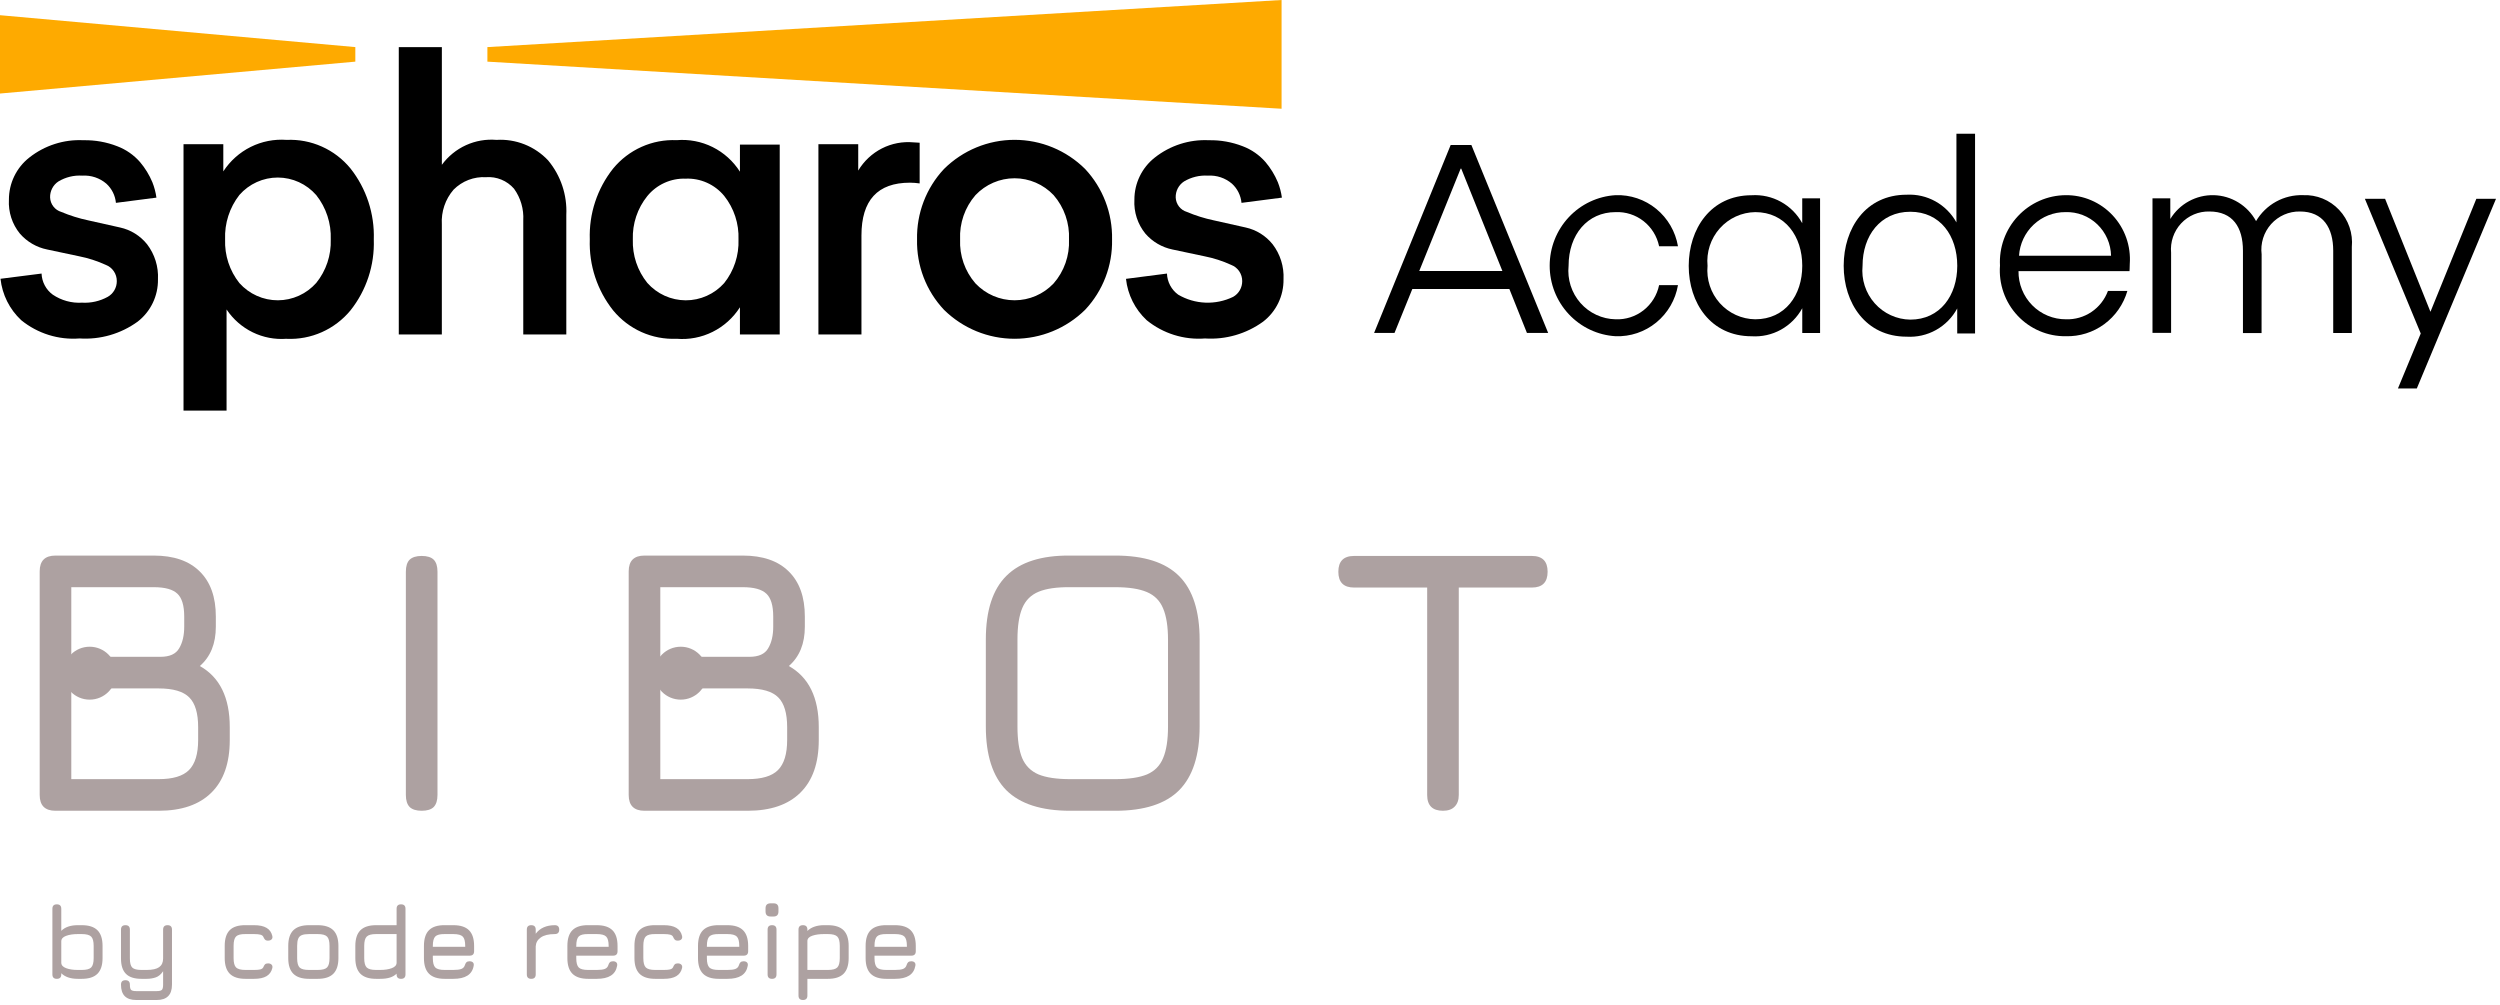 <svg width="189" height="76" viewBox="0 0 189 76" fill="none" xmlns="http://www.w3.org/2000/svg">
<g clip-path="url(#clip0_570_1948)">
<path d="M96.887 0L36.847 3.561V4.661L96.887 8.221V0Z" fill="#FEAA00"/>
<path d="M0 7.071L26.863 4.66V3.561L0 1.149V7.071Z" fill="#FEAA00"/>
<path d="M73.746 14.752C74.128 14.349 74.586 14.028 75.094 13.809C75.602 13.59 76.148 13.477 76.7 13.477C77.252 13.477 77.799 13.59 78.306 13.809C78.814 14.028 79.272 14.349 79.654 14.752C80.456 15.675 80.872 16.877 80.816 18.104C80.869 19.322 80.453 20.513 79.654 21.427C79.272 21.83 78.814 22.151 78.306 22.37C77.799 22.589 77.252 22.701 76.7 22.701C76.148 22.701 75.602 22.589 75.094 22.37C74.586 22.151 74.128 21.83 73.746 21.427C72.948 20.513 72.531 19.322 72.584 18.104C72.528 16.877 72.944 15.675 73.746 14.752ZM82.034 23.422C83.381 21.991 84.114 20.081 84.072 18.107C84.113 16.128 83.381 14.213 82.034 12.774C80.611 11.363 78.695 10.572 76.7 10.572C74.705 10.572 72.79 11.363 71.367 12.774C70.019 14.212 69.287 16.128 69.329 18.107C69.286 20.081 70.019 21.992 71.367 23.422C72.794 24.826 74.707 25.611 76.7 25.611C78.693 25.611 80.607 24.826 82.034 23.422ZM69.068 10.763C68.242 10.685 67.411 10.844 66.671 11.221C65.931 11.598 65.311 12.179 64.882 12.895V10.902H61.872V25.284H65.126V17.8C65.126 15.141 66.348 13.811 68.791 13.811C69.037 13.812 69.282 13.831 69.526 13.867V10.79L69.068 10.763ZM51.837 13.506C52.389 13.483 52.938 13.588 53.443 13.814C53.949 14.04 54.395 14.38 54.749 14.809C55.491 15.74 55.875 16.911 55.83 18.105C55.875 19.299 55.491 20.47 54.749 21.401C54.382 21.812 53.934 22.141 53.432 22.365C52.931 22.59 52.389 22.705 51.84 22.704C51.292 22.702 50.75 22.584 50.25 22.358C49.75 22.131 49.303 21.801 48.937 21.388C48.191 20.463 47.802 19.297 47.842 18.105C47.802 16.913 48.191 15.747 48.937 14.822C49.288 14.393 49.732 14.051 50.235 13.823C50.738 13.595 51.286 13.486 51.837 13.506ZM55.939 12.979C55.43 12.181 54.716 11.537 53.873 11.118C53.029 10.698 52.089 10.518 51.152 10.596C50.242 10.556 49.335 10.729 48.502 11.102C47.67 11.474 46.934 12.036 46.352 12.743C45.147 14.259 44.521 16.161 44.588 18.104C44.521 20.046 45.147 21.948 46.352 23.464C46.934 24.172 47.67 24.733 48.502 25.106C49.335 25.478 50.242 25.651 51.152 25.611C52.089 25.69 53.029 25.51 53.873 25.09C54.716 24.671 55.43 24.028 55.939 23.23V25.284H58.947V10.93H55.94L55.939 12.979ZM30.148 3.562V25.284H33.403V16.968C33.345 16.007 33.664 15.061 34.292 14.336C34.612 14.015 34.995 13.764 35.417 13.602C35.84 13.44 36.291 13.369 36.742 13.395C37.138 13.364 37.535 13.427 37.903 13.579C38.271 13.73 38.599 13.966 38.861 14.267C39.361 14.96 39.608 15.807 39.559 16.664V25.284H42.813V16.247C42.887 14.745 42.394 13.27 41.433 12.12C40.934 11.592 40.326 11.18 39.653 10.913C38.98 10.647 38.257 10.531 37.535 10.575C36.745 10.508 35.951 10.646 35.228 10.975C34.505 11.305 33.878 11.816 33.405 12.459V3.562H30.148ZM18.099 14.738C18.463 14.323 18.911 13.991 19.413 13.764C19.914 13.537 20.458 13.421 21.007 13.422C21.557 13.423 22.1 13.543 22.601 13.772C23.101 14.001 23.547 14.335 23.91 14.752C24.662 15.7 25.05 16.89 25.005 18.104C25.046 19.296 24.657 20.462 23.91 21.387C23.545 21.799 23.098 22.13 22.598 22.356C22.098 22.583 21.556 22.701 21.007 22.702C20.459 22.703 19.917 22.588 19.416 22.363C18.914 22.139 18.466 21.811 18.099 21.4C17.357 20.469 16.973 19.298 17.018 18.104C16.969 16.888 17.352 15.694 18.099 14.738ZM21.668 25.615C22.582 25.657 23.493 25.485 24.331 25.112C25.168 24.74 25.909 24.177 26.495 23.468C27.7 21.952 28.326 20.05 28.259 18.107C28.324 16.161 27.698 14.255 26.495 12.733C25.91 12.021 25.171 11.456 24.333 11.082C23.496 10.707 22.584 10.534 21.669 10.575C20.733 10.505 19.796 10.689 18.954 11.107C18.112 11.526 17.397 12.165 16.882 12.957V10.902H13.874V31.041H17.128V23.395C17.623 24.137 18.305 24.732 19.102 25.122C19.9 25.511 20.785 25.68 21.669 25.611" fill="black"/>
<path d="M8.804 15.331L11.826 14.941C11.771 14.54 11.667 14.149 11.518 13.774C11.287 13.223 10.973 12.711 10.589 12.256C10.121 11.719 9.529 11.307 8.865 11.056C8.05 10.738 7.182 10.584 6.308 10.601C4.833 10.527 3.381 10.992 2.217 11.91C1.735 12.287 1.346 12.77 1.078 13.323C0.81 13.876 0.672 14.483 0.674 15.099C0.622 16.03 0.92 16.947 1.508 17.666C2.045 18.281 2.768 18.701 3.564 18.861L5.971 19.372C6.669 19.509 7.349 19.728 7.996 20.024C8.243 20.118 8.455 20.286 8.604 20.506C8.754 20.726 8.832 20.986 8.83 21.253C8.831 21.494 8.769 21.732 8.648 21.941C8.528 22.15 8.354 22.323 8.145 22.441C7.552 22.768 6.879 22.921 6.204 22.882C5.419 22.93 4.641 22.716 3.988 22.275C3.736 22.091 3.529 21.853 3.383 21.576C3.236 21.3 3.154 20.994 3.142 20.681L0.038 21.076C0.168 22.276 0.725 23.389 1.605 24.207C2.847 25.216 4.424 25.71 6.014 25.587C7.579 25.689 9.13 25.24 10.404 24.318C10.89 23.943 11.283 23.457 11.55 22.901C11.817 22.345 11.952 21.734 11.942 21.116C11.99 20.162 11.698 19.223 11.12 18.467C10.602 17.821 9.881 17.373 9.076 17.198L6.669 16.659C5.972 16.512 5.29 16.298 4.632 16.021C4.396 15.951 4.187 15.808 4.036 15.612C3.884 15.417 3.797 15.178 3.787 14.929C3.78 14.69 3.834 14.452 3.945 14.24C4.055 14.027 4.218 13.847 4.417 13.717C4.961 13.391 5.59 13.238 6.222 13.278C6.884 13.236 7.536 13.454 8.041 13.886C8.453 14.261 8.711 14.779 8.764 15.336L8.804 15.331Z" fill="black"/>
<path d="M93.89 15.332L96.912 14.941C96.856 14.541 96.753 14.149 96.604 13.774C96.373 13.223 96.059 12.711 95.675 12.256C95.207 11.719 94.615 11.307 93.951 11.056C93.136 10.739 92.268 10.584 91.394 10.601C89.919 10.528 88.467 10.993 87.304 11.911C86.822 12.288 86.433 12.771 86.165 13.324C85.897 13.877 85.758 14.484 85.76 15.099C85.708 16.03 86.006 16.947 86.594 17.666C87.13 18.281 87.85 18.701 88.645 18.863L91.052 19.373C91.75 19.51 92.43 19.729 93.077 20.026C93.324 20.12 93.536 20.288 93.685 20.508C93.834 20.727 93.913 20.988 93.911 21.254C93.912 21.496 93.85 21.734 93.729 21.943C93.609 22.152 93.435 22.324 93.226 22.442C92.572 22.759 91.852 22.909 91.127 22.88C90.403 22.851 89.696 22.643 89.069 22.275C88.817 22.092 88.61 21.853 88.463 21.577C88.316 21.301 88.234 20.994 88.222 20.681L85.124 21.081C85.255 22.28 85.811 23.39 86.689 24.207C87.932 25.217 89.508 25.71 91.099 25.588C92.663 25.689 94.215 25.241 95.489 24.319C95.976 23.944 96.371 23.459 96.639 22.903C96.907 22.347 97.043 21.735 97.034 21.116C97.082 20.162 96.79 19.223 96.211 18.467C95.694 17.822 94.975 17.374 94.172 17.198L91.765 16.659C91.067 16.512 90.385 16.299 89.728 16.021C89.492 15.951 89.283 15.809 89.131 15.613C88.98 15.417 88.893 15.178 88.883 14.93C88.876 14.69 88.93 14.453 89.04 14.24C89.151 14.028 89.313 13.848 89.513 13.717C90.057 13.392 90.686 13.239 91.318 13.278C91.979 13.236 92.631 13.454 93.137 13.887C93.548 14.262 93.805 14.779 93.858 15.336L93.89 15.332Z" fill="black"/>
<path d="M103.882 25.169L109.67 10.964H111.237L117.041 25.169H115.436L114.108 21.848H106.772L105.425 25.169H103.882ZM110.427 12.744L107.295 20.487H113.58L110.468 12.744H110.427Z" fill="black"/>
<path d="M122.137 14.755C123.253 14.713 124.347 15.082 125.214 15.792C126.082 16.502 126.665 17.506 126.855 18.616H125.428C125.272 17.863 124.855 17.189 124.252 16.716C123.649 16.244 122.9 16.003 122.137 16.036C120.016 16.036 118.585 17.736 118.585 20.097C118.534 20.602 118.587 21.113 118.741 21.596C118.896 22.079 119.148 22.525 119.482 22.905C119.816 23.285 120.224 23.59 120.681 23.802C121.138 24.015 121.634 24.129 122.137 24.138C122.9 24.171 123.649 23.93 124.252 23.457C124.855 22.984 125.272 22.311 125.428 21.557H126.855C126.665 22.668 126.082 23.671 125.214 24.381C124.347 25.091 123.253 25.46 122.137 25.418C120.79 25.338 119.524 24.741 118.598 23.75C117.672 22.759 117.156 21.449 117.156 20.087C117.156 18.725 117.672 17.414 118.598 16.423C119.524 15.432 120.79 14.835 122.137 14.755Z" fill="black"/>
<path d="M137.598 25.177H136.251V23.302C135.878 23.985 135.32 24.547 134.642 24.923C133.965 25.298 133.196 25.471 132.424 25.422C129.332 25.422 127.667 22.902 127.667 20.101C127.667 17.3 129.333 14.76 132.424 14.76C133.195 14.711 133.964 14.883 134.641 15.258C135.318 15.632 135.876 16.193 136.249 16.875V14.995H137.597L137.598 25.177ZM132.699 24.138C134.958 24.138 136.251 22.317 136.251 20.097C136.251 17.877 134.962 16.036 132.699 16.036C132.191 16.043 131.69 16.156 131.227 16.368C130.765 16.58 130.351 16.887 130.012 17.268C129.673 17.65 129.416 18.098 129.257 18.585C129.099 19.072 129.042 19.587 129.09 20.097C129.043 20.606 129.101 21.119 129.261 21.605C129.42 22.09 129.677 22.536 130.016 22.916C130.356 23.296 130.769 23.6 131.231 23.811C131.692 24.021 132.192 24.132 132.699 24.138Z" fill="black"/>
<path d="M147.906 10.108H149.314V25.211H147.966V23.318C147.596 24.005 147.039 24.57 146.361 24.948C145.684 25.326 144.913 25.501 144.14 25.453C141.047 25.453 139.383 22.916 139.383 20.096C139.383 17.253 141.049 14.72 144.14 14.72C144.899 14.679 145.654 14.853 146.32 15.223C146.985 15.593 147.535 16.144 147.906 16.813V10.108ZM144.417 16.009C142.157 16.009 140.809 17.821 140.809 20.096C140.759 20.607 140.815 21.122 140.974 21.61C141.132 22.098 141.389 22.547 141.728 22.929C142.067 23.312 142.481 23.619 142.944 23.831C143.407 24.044 143.908 24.157 144.417 24.164C146.677 24.164 147.969 22.331 147.969 20.096C147.969 17.821 146.68 16.009 144.417 16.009Z" fill="black"/>
<path d="M152.599 20.497C152.593 20.975 152.682 21.449 152.86 21.892C153.038 22.335 153.302 22.738 153.636 23.077C153.97 23.416 154.368 23.684 154.806 23.866C155.244 24.049 155.714 24.141 156.187 24.138C156.872 24.162 157.546 23.968 158.116 23.584C158.685 23.2 159.12 22.645 159.36 21.997H160.829C160.537 23.006 159.922 23.889 159.08 24.508C158.238 25.127 157.216 25.447 156.175 25.418C155.492 25.428 154.814 25.294 154.185 25.024C153.556 24.755 152.989 24.357 152.521 23.854C152.053 23.352 151.693 22.757 151.466 22.106C151.238 21.456 151.147 20.765 151.199 20.078C151.162 19.396 151.263 18.714 151.495 18.073C151.728 17.432 152.086 16.845 152.549 16.348C153.012 15.85 153.57 15.453 154.19 15.179C154.81 14.905 155.478 14.761 156.154 14.755C156.82 14.746 157.48 14.877 158.093 15.14C158.706 15.402 159.259 15.79 159.715 16.279C160.172 16.768 160.523 17.347 160.746 17.98C160.969 18.613 161.059 19.286 161.011 19.956C161.011 20.177 160.991 20.497 160.991 20.497H152.599ZM152.638 19.336H159.596C159.587 18.89 159.491 18.45 159.312 18.042C159.133 17.634 158.876 17.265 158.555 16.958C158.234 16.651 157.856 16.412 157.443 16.253C157.029 16.095 156.589 16.021 156.147 16.036C155.255 16.031 154.395 16.37 153.743 16.983C153.091 17.596 152.695 18.438 152.638 19.336Z" fill="black"/>
<path d="M170.974 25.178H169.567V18.956C169.567 17.176 168.794 15.989 167.029 15.989C166.629 15.979 166.232 16.054 165.862 16.21C165.493 16.366 165.161 16.599 164.888 16.894C164.614 17.189 164.406 17.539 164.276 17.921C164.146 18.302 164.098 18.708 164.135 19.11V25.166H162.728V14.994H164.075V16.555C164.419 15.991 164.904 15.528 165.48 15.213C166.057 14.897 166.706 14.739 167.362 14.755C168.018 14.771 168.658 14.961 169.219 15.305C169.78 15.648 170.241 16.134 170.558 16.715C170.923 16.098 171.444 15.59 172.069 15.245C172.694 14.901 173.398 14.731 174.11 14.754C174.617 14.732 175.123 14.82 175.594 15.012C176.064 15.204 176.489 15.496 176.838 15.868C177.188 16.239 177.454 16.682 177.62 17.166C177.785 17.651 177.846 18.165 177.798 18.675V25.176H176.391V18.956C176.391 17.235 175.637 15.989 173.874 15.989C173.464 15.981 173.057 16.063 172.681 16.227C172.305 16.392 171.968 16.636 171.694 16.943C171.42 17.251 171.214 17.614 171.09 18.008C170.967 18.403 170.929 18.819 170.979 19.23L170.974 25.178Z" fill="black"/>
<path d="M183.008 25.212L178.785 15.03H180.313L183.742 23.572L187.211 15.03H188.698L182.711 29.367H181.284L183.008 25.212Z" fill="black"/>
</g>
<path d="M4.297 74C4.073 74 3.961 73.888 3.961 73.664V68.704C3.961 68.48 4.073 68.368 4.297 68.368C4.521 68.368 4.633 68.48 4.633 68.704V70.372C4.772 70.231 4.945 70.124 5.153 70.052C5.361 69.98 5.604 69.944 5.881 69.944H6.185C6.718 69.944 7.113 70.072 7.369 70.328C7.625 70.584 7.753 70.979 7.753 71.512V72.432C7.753 72.963 7.625 73.357 7.369 73.616C7.113 73.872 6.718 74 6.185 74H5.881C5.604 74 5.361 73.964 5.153 73.892C4.945 73.82 4.772 73.715 4.633 73.576V73.664C4.633 73.888 4.521 74 4.297 74ZM5.881 73.328H6.185C6.534 73.328 6.77 73.265 6.893 73.14C7.018 73.012 7.081 72.776 7.081 72.432V71.512C7.081 71.163 7.017 70.927 6.889 70.804C6.764 70.679 6.529 70.616 6.185 70.616H5.881C5.529 70.616 5.233 70.661 4.993 70.752C4.753 70.84 4.633 70.979 4.633 71.168V72.776C4.633 72.963 4.753 73.101 4.993 73.192C5.233 73.283 5.529 73.328 5.881 73.328ZM10.299 75.6C9.912 75.6 9.623 75.503 9.431 75.308C9.241 75.116 9.147 74.827 9.147 74.44C9.147 74.216 9.259 74.104 9.483 74.104C9.707 74.104 9.819 74.216 9.819 74.44C9.819 74.64 9.848 74.771 9.907 74.832C9.968 74.896 10.098 74.928 10.299 74.928H11.851C12.048 74.928 12.177 74.896 12.239 74.832C12.3 74.771 12.331 74.64 12.331 74.44V73.424C12.171 73.664 11.984 73.82 11.771 73.892C11.56 73.964 11.331 74 11.082 74H10.691C10.162 74 9.773 73.875 9.523 73.624C9.272 73.373 9.147 72.987 9.147 72.464V70.28C9.147 70.056 9.259 69.944 9.483 69.944C9.707 69.944 9.819 70.056 9.819 70.28V72.464C9.819 72.8 9.879 73.028 9.999 73.148C10.121 73.268 10.352 73.328 10.691 73.328H11.082C11.52 73.328 11.837 73.257 12.034 73.116C12.232 72.972 12.331 72.755 12.331 72.464V70.28C12.331 70.056 12.443 69.944 12.666 69.944C12.89 69.944 13.002 70.056 13.002 70.28V74.44C13.002 74.827 12.906 75.116 12.714 75.308C12.523 75.503 12.235 75.6 11.851 75.6H10.299ZM18.556 74C18.025 74 17.63 73.872 17.372 73.616C17.116 73.357 16.988 72.963 16.988 72.432V71.504C16.988 70.971 17.114 70.576 17.368 70.32C17.624 70.064 18.02 69.939 18.556 69.944H19.212C19.609 69.944 19.921 70.011 20.148 70.144C20.377 70.277 20.524 70.483 20.588 70.76C20.612 70.872 20.592 70.959 20.528 71.02C20.466 71.081 20.377 71.112 20.26 71.112C20.156 71.112 20.08 71.085 20.032 71.032C19.984 70.979 19.94 70.904 19.9 70.808C19.86 70.736 19.786 70.687 19.68 70.66C19.573 70.631 19.417 70.616 19.212 70.616H18.556C18.212 70.611 17.976 70.671 17.848 70.796C17.722 70.919 17.66 71.155 17.66 71.504V72.432C17.66 72.779 17.722 73.015 17.848 73.14C17.976 73.265 18.212 73.328 18.556 73.328H19.212C19.417 73.328 19.573 73.315 19.68 73.288C19.786 73.259 19.86 73.208 19.9 73.136C19.94 73.035 19.984 72.959 20.032 72.908C20.082 72.857 20.161 72.832 20.268 72.832C20.38 72.832 20.466 72.863 20.528 72.924C20.592 72.985 20.612 73.072 20.588 73.184C20.524 73.459 20.377 73.664 20.148 73.8C19.921 73.933 19.609 74 19.212 74H18.556ZM23.36 74C22.83 74 22.435 73.872 22.176 73.616C21.92 73.36 21.792 72.968 21.792 72.44V71.512C21.792 70.976 21.92 70.581 22.176 70.328C22.435 70.072 22.83 69.944 23.36 69.944H24.016C24.55 69.944 24.944 70.072 25.2 70.328C25.456 70.584 25.584 70.979 25.584 71.512V72.432C25.584 72.963 25.456 73.357 25.2 73.616C24.944 73.872 24.55 74 24.016 74H23.36ZM22.464 72.44C22.464 72.784 22.527 73.019 22.652 73.144C22.778 73.267 23.014 73.328 23.36 73.328H24.016C24.366 73.328 24.602 73.265 24.724 73.14C24.85 73.015 24.912 72.779 24.912 72.432V71.512C24.912 71.163 24.85 70.927 24.724 70.804C24.602 70.679 24.366 70.616 24.016 70.616H23.36C23.128 70.616 22.947 70.643 22.816 70.696C22.688 70.747 22.598 70.837 22.544 70.968C22.491 71.096 22.464 71.277 22.464 71.512V72.44ZM28.431 74C27.9 74 27.505 73.872 27.247 73.616C26.991 73.357 26.863 72.963 26.863 72.432V71.512C26.863 70.979 26.991 70.584 27.247 70.328C27.505 70.072 27.9 69.944 28.431 69.944H29.983V68.704C29.983 68.48 30.095 68.368 30.319 68.368C30.543 68.368 30.655 68.48 30.655 68.704V73.664C30.655 73.888 30.543 74 30.319 74C30.095 74 29.983 73.888 29.983 73.664V73.608C29.857 73.736 29.693 73.833 29.491 73.9C29.288 73.967 29.036 74 28.735 74H28.431ZM28.431 73.328H28.735C29.087 73.328 29.383 73.283 29.623 73.192C29.863 73.101 29.983 72.963 29.983 72.776V70.616H28.431C28.084 70.616 27.848 70.68 27.723 70.808C27.597 70.933 27.535 71.168 27.535 71.512V72.432C27.535 72.779 27.597 73.015 27.723 73.14C27.851 73.265 28.087 73.328 28.431 73.328ZM32.722 72.248V72.44C32.722 72.784 32.785 73.019 32.91 73.144C33.035 73.267 33.272 73.328 33.618 73.328H34.274C34.546 73.328 34.748 73.303 34.878 73.252C35.009 73.201 35.096 73.112 35.138 72.984C35.167 72.883 35.208 72.805 35.258 72.752C35.312 72.699 35.392 72.672 35.498 72.672C35.61 72.672 35.696 72.701 35.754 72.76C35.813 72.819 35.831 72.904 35.81 73.016C35.752 73.347 35.594 73.593 35.338 73.756C35.082 73.919 34.727 74 34.274 74H33.618C33.087 74 32.693 73.872 32.434 73.616C32.178 73.36 32.05 72.968 32.05 72.44V71.512C32.05 70.971 32.178 70.573 32.434 70.32C32.693 70.064 33.087 69.939 33.618 69.944H34.274C34.807 69.944 35.202 70.072 35.458 70.328C35.714 70.581 35.842 70.976 35.842 71.512V71.912C35.842 72.136 35.73 72.248 35.506 72.248H32.722ZM33.618 70.616C33.272 70.611 33.035 70.671 32.91 70.796C32.785 70.921 32.722 71.16 32.722 71.512V71.576H35.17V71.512C35.17 71.163 35.108 70.927 34.982 70.804C34.859 70.679 34.623 70.616 34.274 70.616H33.618ZM40.164 74C39.94 74 39.828 73.888 39.828 73.664V70.28C39.828 70.056 39.94 69.944 40.164 69.944C40.388 69.944 40.5 70.056 40.5 70.28V70.592C40.657 70.379 40.857 70.217 41.1 70.108C41.345 69.999 41.625 69.944 41.94 69.944C42.164 69.944 42.276 70.056 42.276 70.28C42.276 70.504 42.164 70.616 41.94 70.616C41.479 70.616 41.127 70.701 40.884 70.872C40.641 71.043 40.513 71.268 40.5 71.548V73.664C40.5 73.888 40.388 74 40.164 74ZM43.566 72.248V72.44C43.566 72.784 43.629 73.019 43.754 73.144C43.879 73.267 44.115 73.328 44.462 73.328H45.118C45.39 73.328 45.591 73.303 45.722 73.252C45.853 73.201 45.939 73.112 45.982 72.984C46.011 72.883 46.051 72.805 46.102 72.752C46.155 72.699 46.235 72.672 46.342 72.672C46.454 72.672 46.539 72.701 46.598 72.76C46.657 72.819 46.675 72.904 46.654 73.016C46.595 73.347 46.438 73.593 46.182 73.756C45.926 73.919 45.571 74 45.118 74H44.462C43.931 74 43.537 73.872 43.278 73.616C43.022 73.36 42.894 72.968 42.894 72.44V71.512C42.894 70.971 43.022 70.573 43.278 70.32C43.537 70.064 43.931 69.939 44.462 69.944H45.118C45.651 69.944 46.046 70.072 46.302 70.328C46.558 70.581 46.686 70.976 46.686 71.512V71.912C46.686 72.136 46.574 72.248 46.35 72.248H43.566ZM44.462 70.616C44.115 70.611 43.879 70.671 43.754 70.796C43.629 70.921 43.566 71.16 43.566 71.512V71.576H46.014V71.512C46.014 71.163 45.951 70.927 45.826 70.804C45.703 70.679 45.467 70.616 45.118 70.616H44.462ZM49.532 74C49.002 74 48.607 73.872 48.348 73.616C48.092 73.357 47.964 72.963 47.964 72.432V71.504C47.964 70.971 48.091 70.576 48.344 70.32C48.6 70.064 48.996 69.939 49.532 69.944H50.188C50.586 69.944 50.898 70.011 51.124 70.144C51.354 70.277 51.5 70.483 51.564 70.76C51.588 70.872 51.568 70.959 51.504 71.02C51.443 71.081 51.354 71.112 51.236 71.112C51.132 71.112 51.056 71.085 51.008 71.032C50.96 70.979 50.916 70.904 50.876 70.808C50.836 70.736 50.763 70.687 50.656 70.66C50.55 70.631 50.394 70.616 50.188 70.616H49.532C49.188 70.611 48.952 70.671 48.824 70.796C48.699 70.919 48.636 71.155 48.636 71.504V72.432C48.636 72.779 48.699 73.015 48.824 73.14C48.952 73.265 49.188 73.328 49.532 73.328H50.188C50.394 73.328 50.55 73.315 50.656 73.288C50.763 73.259 50.836 73.208 50.876 73.136C50.916 73.035 50.96 72.959 51.008 72.908C51.059 72.857 51.138 72.832 51.244 72.832C51.356 72.832 51.443 72.863 51.504 72.924C51.568 72.985 51.588 73.072 51.564 73.184C51.5 73.459 51.354 73.664 51.124 73.8C50.898 73.933 50.586 74 50.188 74H49.532ZM53.441 72.248V72.44C53.441 72.784 53.504 73.019 53.629 73.144C53.754 73.267 53.99 73.328 54.337 73.328H54.993C55.265 73.328 55.466 73.303 55.597 73.252C55.728 73.201 55.814 73.112 55.857 72.984C55.886 72.883 55.926 72.805 55.977 72.752C56.03 72.699 56.11 72.672 56.217 72.672C56.329 72.672 56.414 72.701 56.473 72.76C56.532 72.819 56.55 72.904 56.529 73.016C56.47 73.347 56.313 73.593 56.057 73.756C55.801 73.919 55.446 74 54.993 74H54.337C53.806 74 53.412 73.872 53.153 73.616C52.897 73.36 52.769 72.968 52.769 72.44V71.512C52.769 70.971 52.897 70.573 53.153 70.32C53.412 70.064 53.806 69.939 54.337 69.944H54.993C55.526 69.944 55.921 70.072 56.177 70.328C56.433 70.581 56.561 70.976 56.561 71.512V71.912C56.561 72.136 56.449 72.248 56.225 72.248H53.441ZM54.337 70.616C53.99 70.611 53.754 70.671 53.629 70.796C53.504 70.921 53.441 71.16 53.441 71.512V71.576H55.889V71.512C55.889 71.163 55.826 70.927 55.701 70.804C55.578 70.679 55.342 70.616 54.993 70.616H54.337ZM58.255 69.288C58.002 69.288 57.875 69.16 57.875 68.904V68.668C57.875 68.417 58.002 68.292 58.255 68.292H58.487C58.73 68.292 58.851 68.417 58.851 68.668V68.904C58.851 69.16 58.73 69.288 58.487 69.288H58.255ZM58.367 74C58.143 74 58.031 73.888 58.031 73.664V70.28C58.031 70.056 58.143 69.944 58.367 69.944C58.591 69.944 58.703 70.056 58.703 70.28V73.664C58.703 73.888 58.591 74 58.367 74ZM60.703 75.6C60.479 75.6 60.367 75.488 60.367 75.264V70.28C60.367 70.056 60.479 69.944 60.703 69.944C60.927 69.944 61.039 70.056 61.039 70.28V70.38C61.183 70.236 61.361 70.128 61.571 70.056C61.785 69.981 62.023 69.944 62.287 69.944H62.591C63.124 69.944 63.519 70.072 63.775 70.328C64.031 70.584 64.159 70.979 64.159 71.512V72.432C64.159 72.963 64.031 73.357 63.775 73.616C63.519 73.872 63.124 74 62.591 74H61.039V75.264C61.039 75.488 60.927 75.6 60.703 75.6ZM61.039 73.328H62.591C62.941 73.328 63.176 73.265 63.299 73.14C63.425 73.015 63.487 72.779 63.487 72.432V71.512C63.487 71.163 63.425 70.927 63.299 70.804C63.176 70.679 62.941 70.616 62.591 70.616H62.287C61.954 70.616 61.666 70.656 61.423 70.736C61.181 70.816 61.053 70.943 61.039 71.116V73.328ZM66.113 72.248V72.44C66.113 72.784 66.175 73.019 66.301 73.144C66.426 73.267 66.662 73.328 67.009 73.328H67.665C67.937 73.328 68.138 73.303 68.269 73.252C68.399 73.201 68.486 73.112 68.529 72.984C68.558 72.883 68.598 72.805 68.649 72.752C68.702 72.699 68.782 72.672 68.889 72.672C69.001 72.672 69.086 72.701 69.145 72.76C69.203 72.819 69.222 72.904 69.201 73.016C69.142 73.347 68.985 73.593 68.729 73.756C68.473 73.919 68.118 74 67.665 74H67.009C66.478 74 66.083 73.872 65.825 73.616C65.569 73.36 65.441 72.968 65.441 72.44V71.512C65.441 70.971 65.569 70.573 65.825 70.32C66.083 70.064 66.478 69.939 67.009 69.944H67.665C68.198 69.944 68.593 70.072 68.849 70.328C69.105 70.581 69.233 70.976 69.233 71.512V71.912C69.233 72.136 69.121 72.248 68.897 72.248H66.113ZM67.009 70.616C66.662 70.611 66.426 70.671 66.301 70.796C66.175 70.921 66.113 71.16 66.113 71.512V71.576H68.561V71.512C68.561 71.163 68.498 70.927 68.373 70.804C68.25 70.679 68.014 70.616 67.665 70.616H67.009Z" fill="#ADA1A1"/>
<path d="M4.195 61.294C3.398 61.294 3 60.895 3 60.099V43.196C3 42.399 3.398 42.001 4.195 42.001H11.622C13.13 42.001 14.287 42.399 15.094 43.196C15.909 43.992 16.317 45.131 16.317 46.61V47.379C16.317 48.659 15.914 49.65 15.108 50.352C16.616 51.197 17.37 52.738 17.37 54.976V55.944C17.37 57.689 16.905 59.017 15.976 59.928C15.056 60.838 13.728 61.294 11.992 61.294H4.195ZM5.39 58.903H11.992C13.064 58.903 13.828 58.676 14.283 58.22C14.748 57.756 14.98 56.997 14.98 55.944V54.976C14.98 53.923 14.757 53.174 14.311 52.728C13.865 52.273 13.092 52.045 11.992 52.045H5.39V58.903ZM5.39 49.655C5.39 49.655 6.689 49.655 7.521 49.655C8.353 49.655 9.652 49.655 9.652 49.655H12.134C12.827 49.655 13.296 49.442 13.543 49.015C13.799 48.588 13.927 48.043 13.927 47.379V46.61C13.927 45.785 13.756 45.211 13.415 44.889C13.073 44.557 12.476 44.391 11.622 44.391H5.39V49.655Z" fill="#ADA1A1"/>
<path d="M31.878 61.294C31.471 61.294 31.167 61.199 30.968 61.009C30.778 60.81 30.683 60.506 30.683 60.099V43.224C30.683 42.807 30.778 42.503 30.968 42.313C31.167 42.124 31.471 42.029 31.878 42.029C32.296 42.029 32.599 42.124 32.789 42.313C32.979 42.503 33.074 42.807 33.074 43.224V60.099C33.074 60.506 32.979 60.81 32.789 61.009C32.599 61.199 32.296 61.294 31.878 61.294Z" fill="#ADA1A1"/>
<path d="M48.724 61.294C47.928 61.294 47.529 60.895 47.529 60.099V43.196C47.529 42.399 47.928 42.001 48.724 42.001H56.151C57.659 42.001 58.817 42.399 59.623 43.196C60.439 43.992 60.846 45.131 60.846 46.61V47.379C60.846 48.659 60.443 49.65 59.637 50.352C61.145 51.197 61.899 52.738 61.899 54.976V55.944C61.899 57.689 61.434 59.017 60.505 59.928C59.585 60.838 58.257 61.294 56.521 61.294H48.724ZM49.919 58.903H56.521C57.593 58.903 58.357 58.676 58.812 58.22C59.277 57.756 59.509 56.997 59.509 55.944V54.976C59.509 53.923 59.286 53.174 58.84 52.728C58.395 52.273 57.621 52.045 56.521 52.045H49.919V58.903ZM49.919 49.655H56.663C57.356 49.655 57.825 49.442 58.072 49.015C58.328 48.588 58.456 48.043 58.456 47.379V46.61C58.456 45.785 58.285 45.211 57.944 44.889C57.602 44.557 57.005 44.391 56.151 44.391H49.919V49.655Z" fill="#ADA1A1"/>
<path d="M80.904 61.294C78.731 61.294 77.124 60.777 76.08 59.743C75.046 58.699 74.529 57.092 74.529 54.919V48.346C74.529 46.155 75.051 44.547 76.095 43.523C77.138 42.489 78.741 41.981 80.904 42.001H84.318C86.5 42.001 88.108 42.517 89.142 43.551C90.176 44.585 90.692 46.193 90.692 48.375V54.919C90.692 57.092 90.176 58.699 89.142 59.743C88.108 60.777 86.5 61.294 84.318 61.294H80.904ZM80.904 58.903H84.318C85.333 58.903 86.13 58.785 86.709 58.548C87.287 58.301 87.695 57.888 87.932 57.31C88.179 56.731 88.302 55.934 88.302 54.919V48.375C88.302 47.369 88.179 46.577 87.932 45.999C87.695 45.42 87.287 45.007 86.709 44.761C86.13 44.514 85.333 44.391 84.318 44.391H80.904C79.898 44.381 79.106 44.495 78.528 44.732C77.949 44.969 77.536 45.377 77.29 45.956C77.043 46.535 76.92 47.331 76.92 48.346V54.919C76.92 55.934 77.038 56.731 77.275 57.31C77.522 57.888 77.935 58.301 78.513 58.548C79.092 58.785 79.889 58.903 80.904 58.903Z" fill="#ADA1A1"/>
<path d="M109.089 61.294C108.691 61.294 108.392 61.194 108.193 60.995C107.994 60.796 107.894 60.497 107.894 60.099V44.419H102.374C101.975 44.419 101.676 44.32 101.477 44.12C101.278 43.921 101.179 43.623 101.179 43.224C101.179 42.826 101.278 42.527 101.477 42.328C101.676 42.129 101.975 42.029 102.374 42.029H115.805C116.203 42.029 116.502 42.129 116.701 42.328C116.9 42.527 117 42.826 117 43.224C117 43.623 116.9 43.921 116.701 44.12C116.502 44.32 116.203 44.419 115.805 44.419H110.284V60.099C110.284 60.478 110.18 60.772 109.971 60.981C109.772 61.189 109.478 61.294 109.089 61.294Z" fill="#ADA1A1"/>
<path d="M8.78 50.892C8.78 51.998 7.884 52.893 6.779 52.893C5.674 52.893 4.779 51.998 4.779 50.892C4.779 49.788 5.674 48.892 6.779 48.892C7.884 48.892 8.78 49.788 8.78 50.892Z" fill="#ADA1A1"/>
<path d="M53.465 50.892C53.465 51.998 52.569 52.893 51.464 52.893C50.359 52.893 49.463 51.998 49.463 50.892C49.463 49.788 50.359 48.892 51.464 48.892C52.569 48.892 53.465 49.788 53.465 50.892Z" fill="#ADA1A1"/>
<defs>
<clipPath id="clip0_570_1948">
<rect width="188.698" height="31.041" fill="white"/>
</clipPath>
</defs>
</svg>
